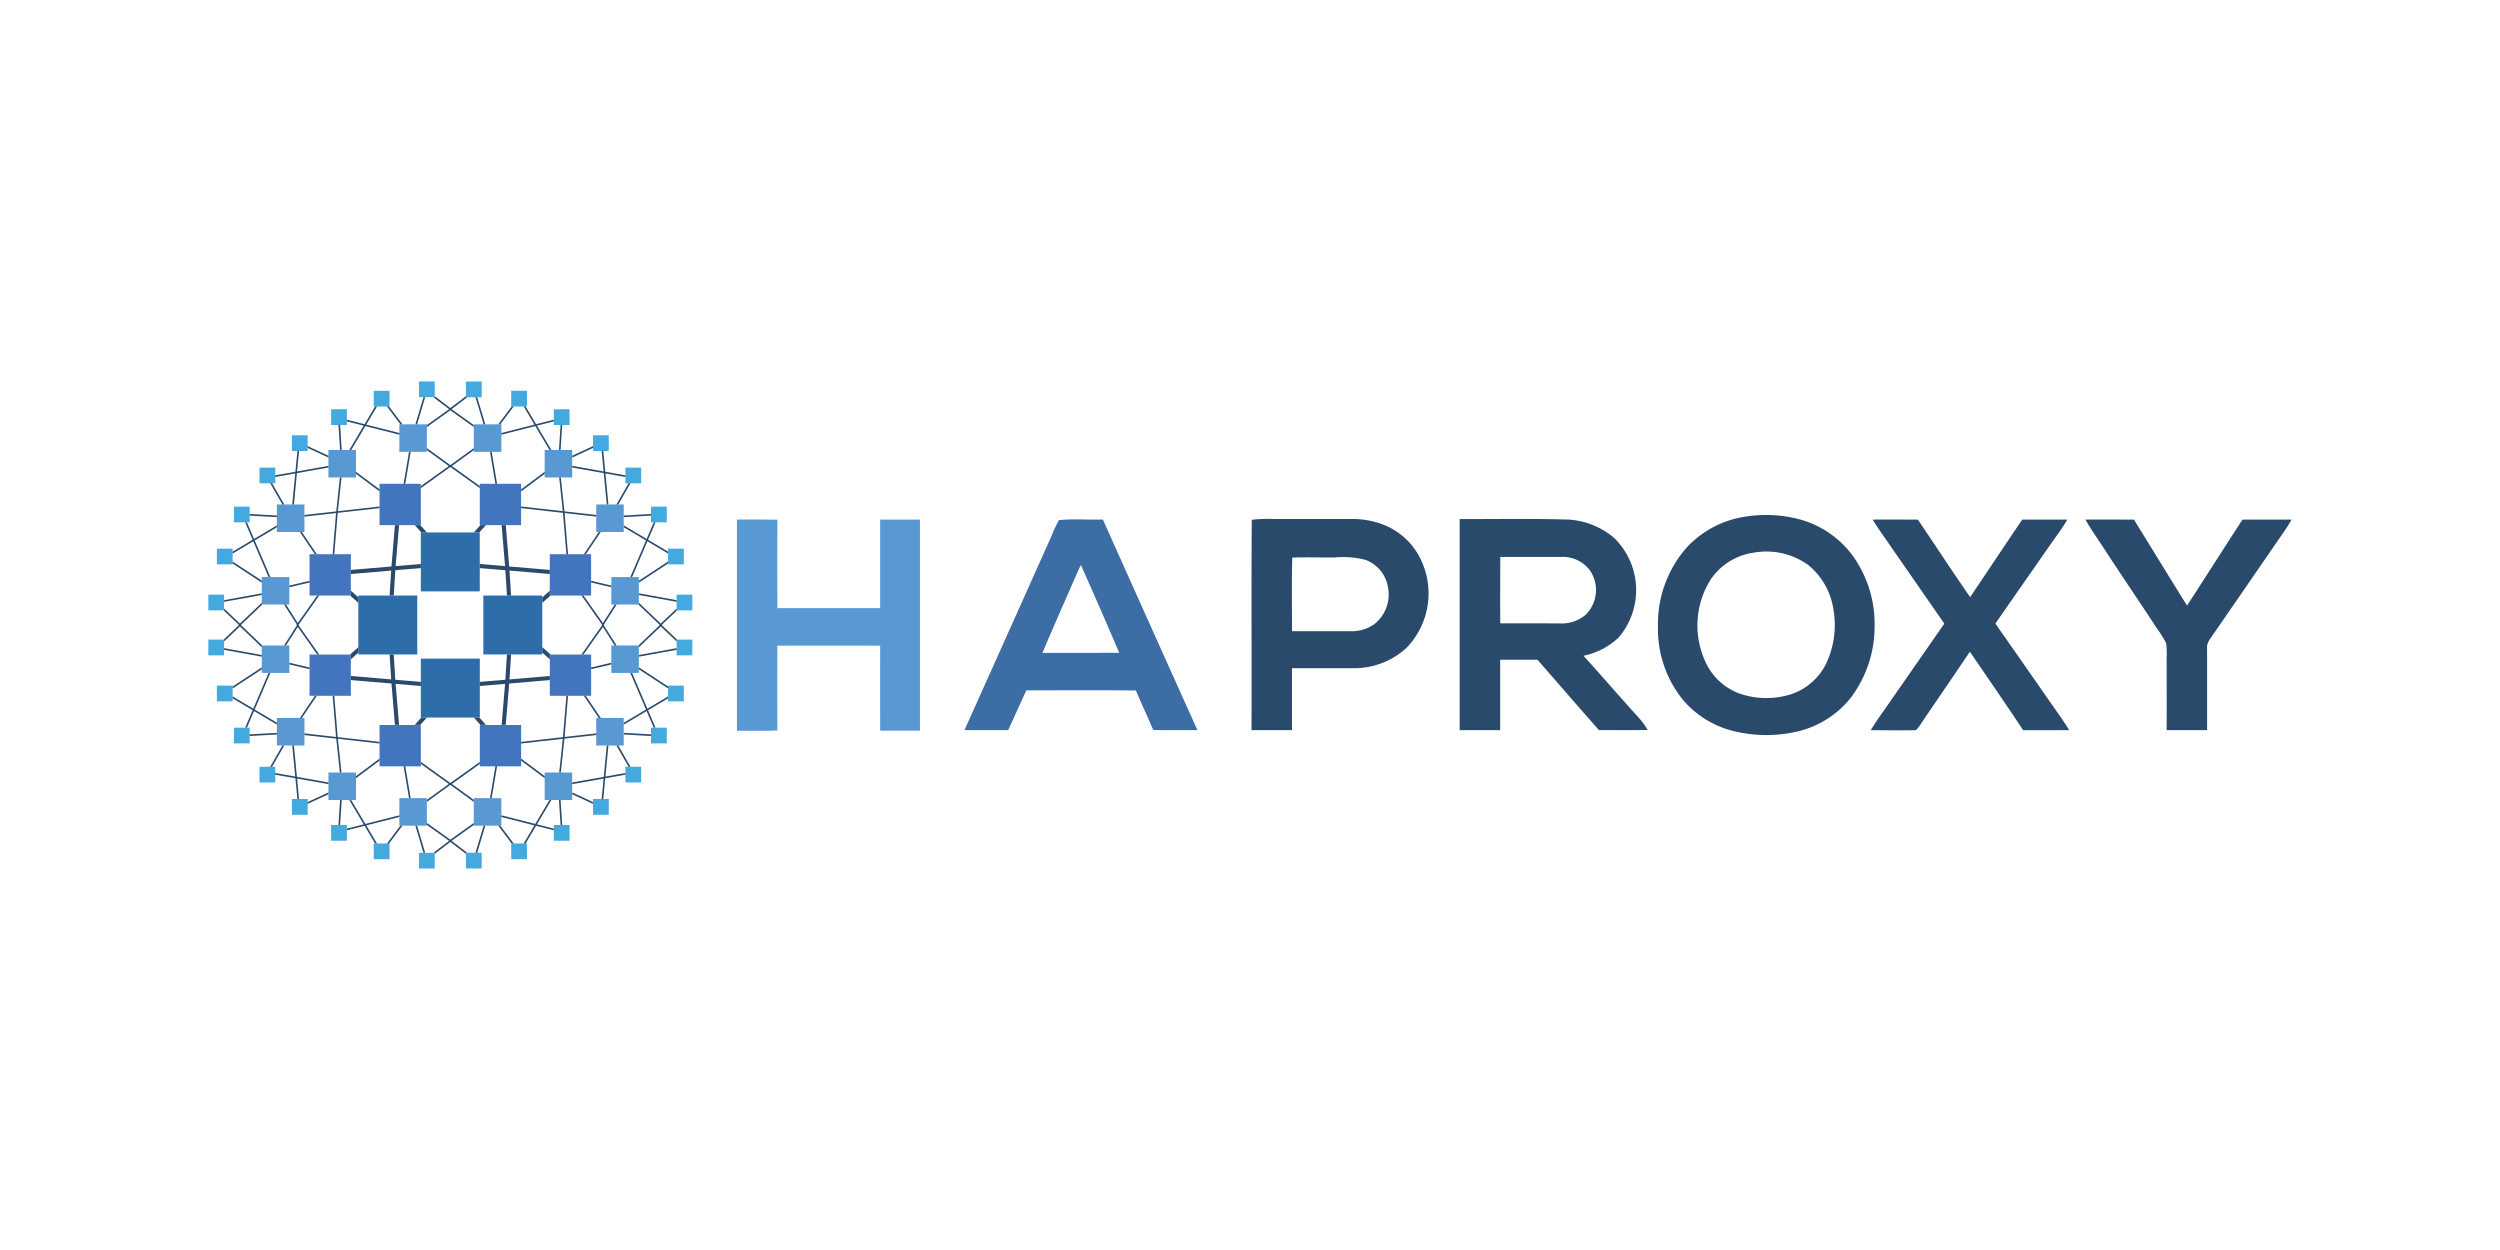 <svg xmlns="http://www.w3.org/2000/svg" width="120" height="60">
    <path d="M35.373 24.937c.647 0 1.294-.005 1.941.008q-.009 2.121 0 4.244h4.934v-4.248h1.91v10.13q-.956.006-1.91 0c-.006-1.36 0-2.72 0-4.08-1.644-.009-3.289 0-4.934 0q-.011 2.034 0 4.07c-.647.031-1.293.015-1.941.014z" fill="#5899d4"/>
    <path d="M89.892 24.941c.722-.009 1.444 0 2.165 0 .842 1.236 1.654 2.494 2.511 3.72.833-1.24 1.66-2.482 2.5-3.72h2.164c-.24.413-.525.789-.8 1.18-.884 1.271-1.772 2.538-2.653 3.81q1.473 2.106 2.941 4.216c.208.293.414.588.6.9-.737 0-1.474.009-2.211 0-.835-1.265-1.7-2.512-2.555-3.764-.8 1.191-1.619 2.375-2.421 3.567-.074.085-.129.218-.263.2-.69.012-1.383 0-2.073 0 .253-.429.548-.822.83-1.232l2.7-3.884-2.641-3.807c-.271-.399-.554-.774-.794-1.186zm10.2 0c.78-.008 1.559 0 2.338 0 .849 1.376 1.693 2.754 2.547 4.128.893-1.372 1.769-2.757 2.663-4.129h2.355c-.229.418-.513.792-.78 1.185q-1.578 2.293-3.161 4.587a.686.686 0 0 0-.114.459v3.874h-1.941c.006-1.134 0-2.266 0-3.4a5.381 5.381 0 0 0-.02-.762 5.058 5.058 0 0 0-.441-.71c-.821-1.257-1.668-2.495-2.487-3.752-.312-.493-.665-.971-.951-1.481zm-11.171 1.721a4.7 4.7 0 0 0-2.53-1.731 6.3 6.3 0 0 0-2.6-.135 4.817 4.817 0 0 0-2.8 1.452 5.54 5.54 0 0 0-1.408 3.791 5.4 5.4 0 0 0 1.23 3.592 4.656 4.656 0 0 0 2.44 1.471 6.583 6.583 0 0 0 3.061 0 4.6 4.6 0 0 0 2.549-1.644 5.68 5.68 0 0 0 1.118-3.414 5.606 5.606 0 0 0-1.06-3.382zm-1.268 5.193a2.883 2.883 0 0 1-1.666 1.463 3.934 3.934 0 0 1-2.476-.023 2.871 2.871 0 0 1-1.6-1.424 4.151 4.151 0 0 1 .192-4.042 3 3 0 0 1 2.068-1.3 3.451 3.451 0 0 1 2.6.573 3.38 3.38 0 0 1 1.231 2.14 4.317 4.317 0 0 1-.349 2.613zm-19.478-5.048a3.331 3.331 0 0 0-1.767-1.621 4.169 4.169 0 0 0-1.559-.275H61.07a6 6 0 0 0-.985.041c-.024 3.348 0 6.74-.012 10.093h1.942v-2.971h2.931a3.711 3.711 0 0 0 2.567-.977 3.758 3.758 0 0 0 .662-4.29zm-2.191 3.14a1.852 1.852 0 0 1-1.133.352h-2.834c0-1.177-.019-2.358.011-3.533.687-.027 1.377 0 2.065-.009a4.3 4.3 0 0 1 1.462.12 1.7 1.7 0 0 1 1.062 1.272 1.823 1.823 0 0 1-.633 1.798zm12.545 4.362c-.846-.94-1.673-1.9-2.523-2.832a3.465 3.465 0 0 0 1.688-.876 3.5 3.5 0 0 0-.217-4.783 3.722 3.722 0 0 0-2.425-.884c-1.662-.044-3.325-.015-4.988-.019v10.131h1.944v-3.378h1.79c.986 1.125 1.962 2.258 2.953 3.379.779-.007 1.559.008 2.338-.008a3.666 3.666 0 0 0-.56-.73zm-6.516-4.388c-.009-1.063 0-2.126 0-3.189h2.95a1.622 1.622 0 0 1 1.346.637 1.666 1.666 0 0 1-.189 2.131 1.757 1.757 0 0 1-1.256.423q-1.425-.004-2.851-.002z" fill="#2a4a6c"/>
    <path d="M52.938 24.937c-.7.023-1.419-.046-2.114.031a8.791 8.791 0 0 0-.37.8q-2.076 4.639-4.159 9.277h2.1c.289-.637.581-1.273.867-1.91 1.754.005 3.509-.015 5.262.01.263.637.564 1.258.83 1.892.707.018 1.416.008 2.122.008q-2.276-5.053-4.538-10.108zm-2.9 6.4c.561-1.335 1.153-2.659 1.732-3.986.037-.078.074-.154.113-.231q.938 2.1 1.839 4.213c-1.222.008-2.454 0-3.681.008z" fill="#3d6da5"/>
    <path d="M14.613 34.465H13.29v1.322h1.323zm2.475 2.616h-1.323V38.4h1.323zm-3.2-6.1h-1.322V32.3h1.322zm6.6 7.328h-1.32v1.323h1.323zm8.129-3.844h1.322v1.322H28.62zm-2.475 2.616h1.323V38.4h-1.32zm3.2-6.1h1.323V32.3h-1.321zm-6.6 7.328h1.323v1.323h-1.324zm-8.129-12.774H13.29v-1.322h1.323zm2.475-2.616h-1.323V21.6h1.323zm-3.2 6.1h-1.322V27.7h1.322zm6.6-7.328h-1.32v-1.323h1.323zm8.129 3.844h1.322v-1.322H28.62zm-2.475-2.616h1.323V21.6h-1.32zm3.2 6.1h1.323V27.7h-1.321zm-6.6-7.328h1.323v-1.323h-1.324z" fill="#5899d4"/>
    <path d="M16.65 39.6h-.756v.756h.756zm2.045.887h-.756v.756h.761zm-5.483-3.684h-.756v.756h.756zm1.555 1.55h-.756v.756h.756zM10.756 30.7H10v.755h.756zm.41 2.208h-.756v.756h.756zm.818 2.019h-.756v.756h.756zm8.883 6.006h-.756v.756h.756zm5.715-1.333h.756v.756h-.756zm-2.044.887h.755v.756h-.755zm5.482-3.684h.756v.756h-.756zm-1.554 1.55h.755v.756h-.755zm4.011-7.653h.755v.755h-.755zm-.41 2.208h.756v.756h-.756zm-.818 2.019h.756v.756h-.756zm-8.884 6.003h.756v.756h-.756zM16.65 20.4h-.756v-.756h.756zm2.045-.887h-.756v-.756h.761zM13.212 23.2h-.756v-.756h.756zm1.555-1.55h-.756v-.756h.756zm-4.011 7.65H10v-.755h.756zm.41-2.208h-.756v-.756h.756zm.818-2.019h-.756v-.753h.756zm8.883-6.006h-.756v-.756h.756zm5.715 1.333h.756v-.756h-.756zm-2.044-.887h.755v-.756h-.755zM30.02 23.2h.756v-.756h-.756zm-1.554-1.55h.755v-.756h-.755zm4.011 7.65h.755v-.755h-.755zm-.41-2.208h.756v-.756h-.756zm-.818-2.019h.756v-.753h-.756zm-8.884-6.003h.756v-.756h-.756z" fill="#43a9de"/>
    <path d="M23.031 31.614v2.829H20.2v-2.829zM17.2 28.586v2.828h2.829v-2.828zm6 0v2.828h2.829v-2.828zm-3-3.029v2.829h2.829v-2.829z" fill="#2d6daa"/>
    <path d="M20.2 34.8h-1.982v1.984H20.2zm-3.36-3.381h-1.982V33.4h1.984zm6.191 3.381h1.983v1.984h-1.983zm3.36-3.381h1.984V33.4h-1.984zM20.2 25.205h-1.982v-1.984H20.2zm-3.36 3.381h-1.982V26.6h1.984zm6.189-3.381h1.983v-1.984h-1.981zm3.36 3.381h1.984V26.6h-1.982z" fill="#4275be"/>
    <path d="M21.616 19.695l1.125.804v-.098l-1.065-.76.748-.571h-.059v-.054l-.749.57-.749-.57v.054h-.059l.749.571-1.066.76v.098l1.125-.804zM20.202 23.331v.098l1.402-1.005h.024l1.403 1.005v-.098l-1.341-.961 1.051-.763v-.098l-1.113.809h-.023l-1.114-.809v.098l1.052.763-1.341.961zM20.224 34.443l-.316.352h.265l.316-.352h-.265zM19.013 32.828l1.189.1v-.198l-1.227-.101-.001-.017-.075-1.198h-.198l.076 1.198-.023-.002-1.912-.163v.197l1.949.165.001.016.165 1.97h.198l-.165-1.969.023.002zM17.088 37.355l1.13-.844v-.099l-1.13.844v.099zM26.987 20.398h-.079l-.078 1.199h.079l.078-1.199zM24.658 19.511h-.099l-.644.857h.099l.644-.857zM23.296 20.368l-.39-1.298h-.082l.389 1.298h.083zM20.408 19.07h-.082l-.389 1.298h.082l.389-1.298zM25.627 20.388l-1.563.396v.082l1.63-.414.008.013.671 1.132h.092l-.691-1.165.025-.007.783-.198v-.081l-.85.215-.007-.012-.497-.838h-.092l.516.871-.025.006zM17.203 28.674l-.361-.321v.233h-.035l.396.352v-.264zM13.888 28.189l.97-.228v-.082l-.97.228v.082zM14.394 25.535l.72 1.067h.095l-.72-1.067h-.095zM16.842 31.647l.361-.321v-.264l-.396.352h.035v.233zM20.173 25.205h-.265l.316.352h.265l-.316-.352zM17.088 22.744l1.13.844v-.099l-1.13-.844v.099zM14.343 29.971l.979-1.385h-.097l-.932 1.318-.564-.885h-.094l.605.949v.064l-.605.949h.094l.564-.885.932 1.318h.097l-.979-1.385v-.058zM16.842 27.553l1.912-.163.023-.002-.076 1.198h.198l.075-1.198.001-.017 1.227-.101v-.198l-1.189.1-.023.002.165-1.969h-.198l-.165 1.97-.001.016-1.949.165v.197zM15.209 33.398h-.095l-.72 1.067h.095l.72-1.067zM13.888 31.893l.97.228v-.082l-.97-.228v.082zM23.859 23.221l-.258-1.53h-.08l.258 1.53h.08zM29.597 29.019h-.093l-.564.885-.933-1.318h-.096l.979 1.385v.058l-.979 1.385h.096l.933-1.318.564.885h.093l-.604-.949v-.064l.604-.949zM26.145 37.256l-1.131-.844v.099l1.131.844v-.099zM26.145 22.645l-1.131.844v.099l1.131-.844v-.099zM22.743 34.443l.316.352h.265l-.316-.352h-.265zM29.68 24.213l.583-1.018h-.091l-.584 1.018h.092zM26.391 32.447l-1.913.163-.022.002.075-1.198h-.197l-.076 1.198-.001.017-1.226.101v.198l1.189-.1.023-.002-.165 1.969h.198l.164-1.97.002-.016 1.949-.165v-.197zM30.667 27.872v.095l1.4-.919v-.095l-1.4.919zM29.942 24.823l1.307-.072v-.08l-1.307.073v.079zM30.667 28.559l1.81.329v-.08l-1.81-.329v.08zM31.019 25.858l-1.077-.64v.092l1.065.632-.007.016-.743 1.738h.086l.733-1.713.019.011.972.578v-.093l-.96-.57.006-.015.35-.818h-.086l-.339.793-.019-.011zM28.98 22.711l.145 1.502h.08l-.144-1.488.959.171v-.081l-.967-.172-.096-.998h-.08l.095.984-1.504-.268v.081l1.512.269zM28.465 21.414l-.997.46v.088l.997-.461v-.087zM28.839 34.465l-.72-1.067h-.095l.719 1.067h.096zM26.029 31.326l.362.321v-.233h.035l-.397-.352v.264zM26.841 22.919l.172 1.618-.024-.003-1.975-.223v.079l2.008.227.001.016.164 1.969h.079l-.164-1.976.024.003 1.494.169v-.08l-1.526-.172-.002-.016-.172-1.611h-.079zM23.008 25.557l.316-.352h-.265l-.316.352h.265zM26.029 28.674v.264l.397-.352h-.035v-.233l-.362.321zM28.024 26.602h.095l.72-1.067h-.096l-.719 1.067zM29.344 28.107l-.969-.228v.082l.969.228v-.082zM24.44 27.175l-.164-1.97h-.198l.165 1.969-.023-.002-1.189-.1v.198l1.226.101.001.017.076 1.198h.197l-.075-1.198.022.002 1.913.163v-.197l-1.949-.165-.002-.016zM29.344 31.811l-.969.228v.082l.969-.228v-.082zM23.031 36.669v-.098l-1.403 1.005h-.024l-1.402-1.005v.098l1.341.961-1.052.763v.098l1.114-.809h.023l1.113.809v-.098l-1.051-.763 1.341-.961zM16.245 39.602h.08l.078-1.199h-.08l-.078 1.199zM22.824 40.93h.082l.39-1.298h-.083l-.389 1.298zM25.774 39.568l.691-1.165h-.092l-.671 1.132-.008.013-1.63-.414v.082l1.563.396.025.006-.516.871h.092l.497-.838.007-.012.85.215v-.081l-.783-.198-.025-.007zM23.521 38.309h.08l.258-1.53h-.08l-.258 1.53zM23.915 39.632l.644.857h.099l-.644-.857h-.099zM19.937 39.632l.389 1.298h.082l-.389-1.298h-.082zM18.575 40.489h.099l.643-.857h-.099l-.643.857zM17.606 39.612l1.562-.396v-.082l-1.63.414-.007-.013-.672-1.132h-.092l.691 1.165-.025.007-.783.198v.081l.851-.215.007.012.497.838h.092l-.517-.871.026-.006zM19.374 36.779l.258 1.53h.08l-.258-1.53h-.08zM21.616 40.305l-1.125-.804v.098l1.066.76-.749.571h.059v.054l.749-.57.749.57v-.054h.059l-.748-.571 1.065-.76v-.098l-1.125.804zM30.667 32.128l1.4.919v-.095l-1.4-.919v.095zM29.942 35.256l1.307.073v-.08l-1.307-.072v.079zM31.076 34.017l-.733-1.713h-.086L31 34.042l.007.016-1.065.632v.092l1.077-.64.019-.011.339.793h.086l-.35-.818-.006-.015.96-.57v-.093l-.972.578-.019.011zM30.667 31.521l1.81-.329v-.08l-1.81.329v.08zM31.782 29.979l.712-.676h-.017v-.093l-.761.722-1.049-1.001v.088h-.023l1.006.959v.044l-1.006.959h.023v.088l1.049-1.001.761.722v-.093h.017l-.712-.676v-.042zM29.061 37.275l.144-1.488h-.08l-.145 1.502-1.512.269v.081l1.504-.268-.095.984h.08l.096-.998.967-.172v-.081l-.959.171zM27.468 38.126l.997.46v-.087l-.997-.461v.088zM29.588 35.787l.584 1.018h.091l-.583-1.018h-.092zM28.62 35.202l-1.494.169-.024.003.164-1.976h-.079l-.164 1.969-.001.016-2.008.227v.079l1.975-.223.024-.003-.172 1.618h.079l.172-1.611.002-.016 1.526-.172v-.08zM26.83 38.403l.078 1.199h.079l-.078-1.199h-.079zM17.458 20.432l-.691 1.165h.092l.672-1.132.007-.013 1.63.414v-.082l-1.562-.396-.026-.006.517-.871h-.092l-.497.838-.007.012-.851-.215v.081l.783.198.025.007zM15.765 21.874l-.998-.46v.087l.998.461v-.088zM14.171 22.725l-.143 1.488h.08l.144-1.502 1.513-.269v-.081l-1.505.268.095-.984h-.079l-.097.998-.967.172v.081l.959-.171zM12.566 27.872l-1.4-.919v.095l1.4.919v-.095zM13.29 24.744l-1.306-.073v.08l1.306.072v-.079zM12.157 25.983l.733 1.713h.086l-.744-1.738-.006-.016 1.064-.632v-.092l-1.077.64-.019.011-.339-.793h-.085l.349.818.007.015-.96.57v.093l.972-.578.019-.011zM13.644 24.213l-.583-1.018h-.091l.583 1.018h.091zM19.317 20.368l-.643-.857h-.099l.643.857h.099zM14.613 24.798l1.494-.169.023-.003-.163 1.976h.079l.163-1.969.002-.016 2.007-.227v-.079l-1.974.223-.025.003.173-1.618h-.079l-.172 1.611-.002.016-1.526.172v.08zM19.454 23.221l.258-1.53h-.08l-.258 1.53h.08zM16.403 21.597l-.078-1.199h-.08l.078 1.199h.08zM16.392 37.081l-.173-1.618.025.003 1.974.223v-.079l-2.007-.227-.002-.016-.163-1.969h-.079l.163 1.976-.023-.003-1.494-.169v.08l1.526.172.002.016.172 1.611h.079zM13.553 35.787l-.583 1.018h.091l.583-1.018h-.091zM13.29 35.177l-1.306.072v.08l1.306-.073v-.079zM14.767 38.586l.998-.46v-.088l-.998.461v.087zM14.252 37.289l-.144-1.502h-.08l.143 1.488-.959-.171v.081l.967.172.097.998h.079l-.095-.984 1.505.268v-.081l-1.513-.269zM12.566 32.128v-.095l-1.4.919v.095l1.4-.919zM12.213 34.142l1.077.64v-.092l-1.064-.632.006-.016.744-1.738h-.086l-.733 1.713-.019-.011-.972-.578v.093l.96.57-.007.015-.349.818h.085l.339-.793.019.011zM10.739 30.697h.017v.093l.76-.722 1.05 1.001v-.088h.022l-1.005-.959v-.044l1.005-.959h-.022v-.088l-1.05 1.001-.76-.722v.093h-.017l.712.676v.042l-.712.676zM12.566 31.441l-1.81-.329v.08l1.81.329v-.08zM12.566 28.479l-1.81.329v.08l1.81-.329v-.08z" fill="#2a4a6c"/>
</svg>

